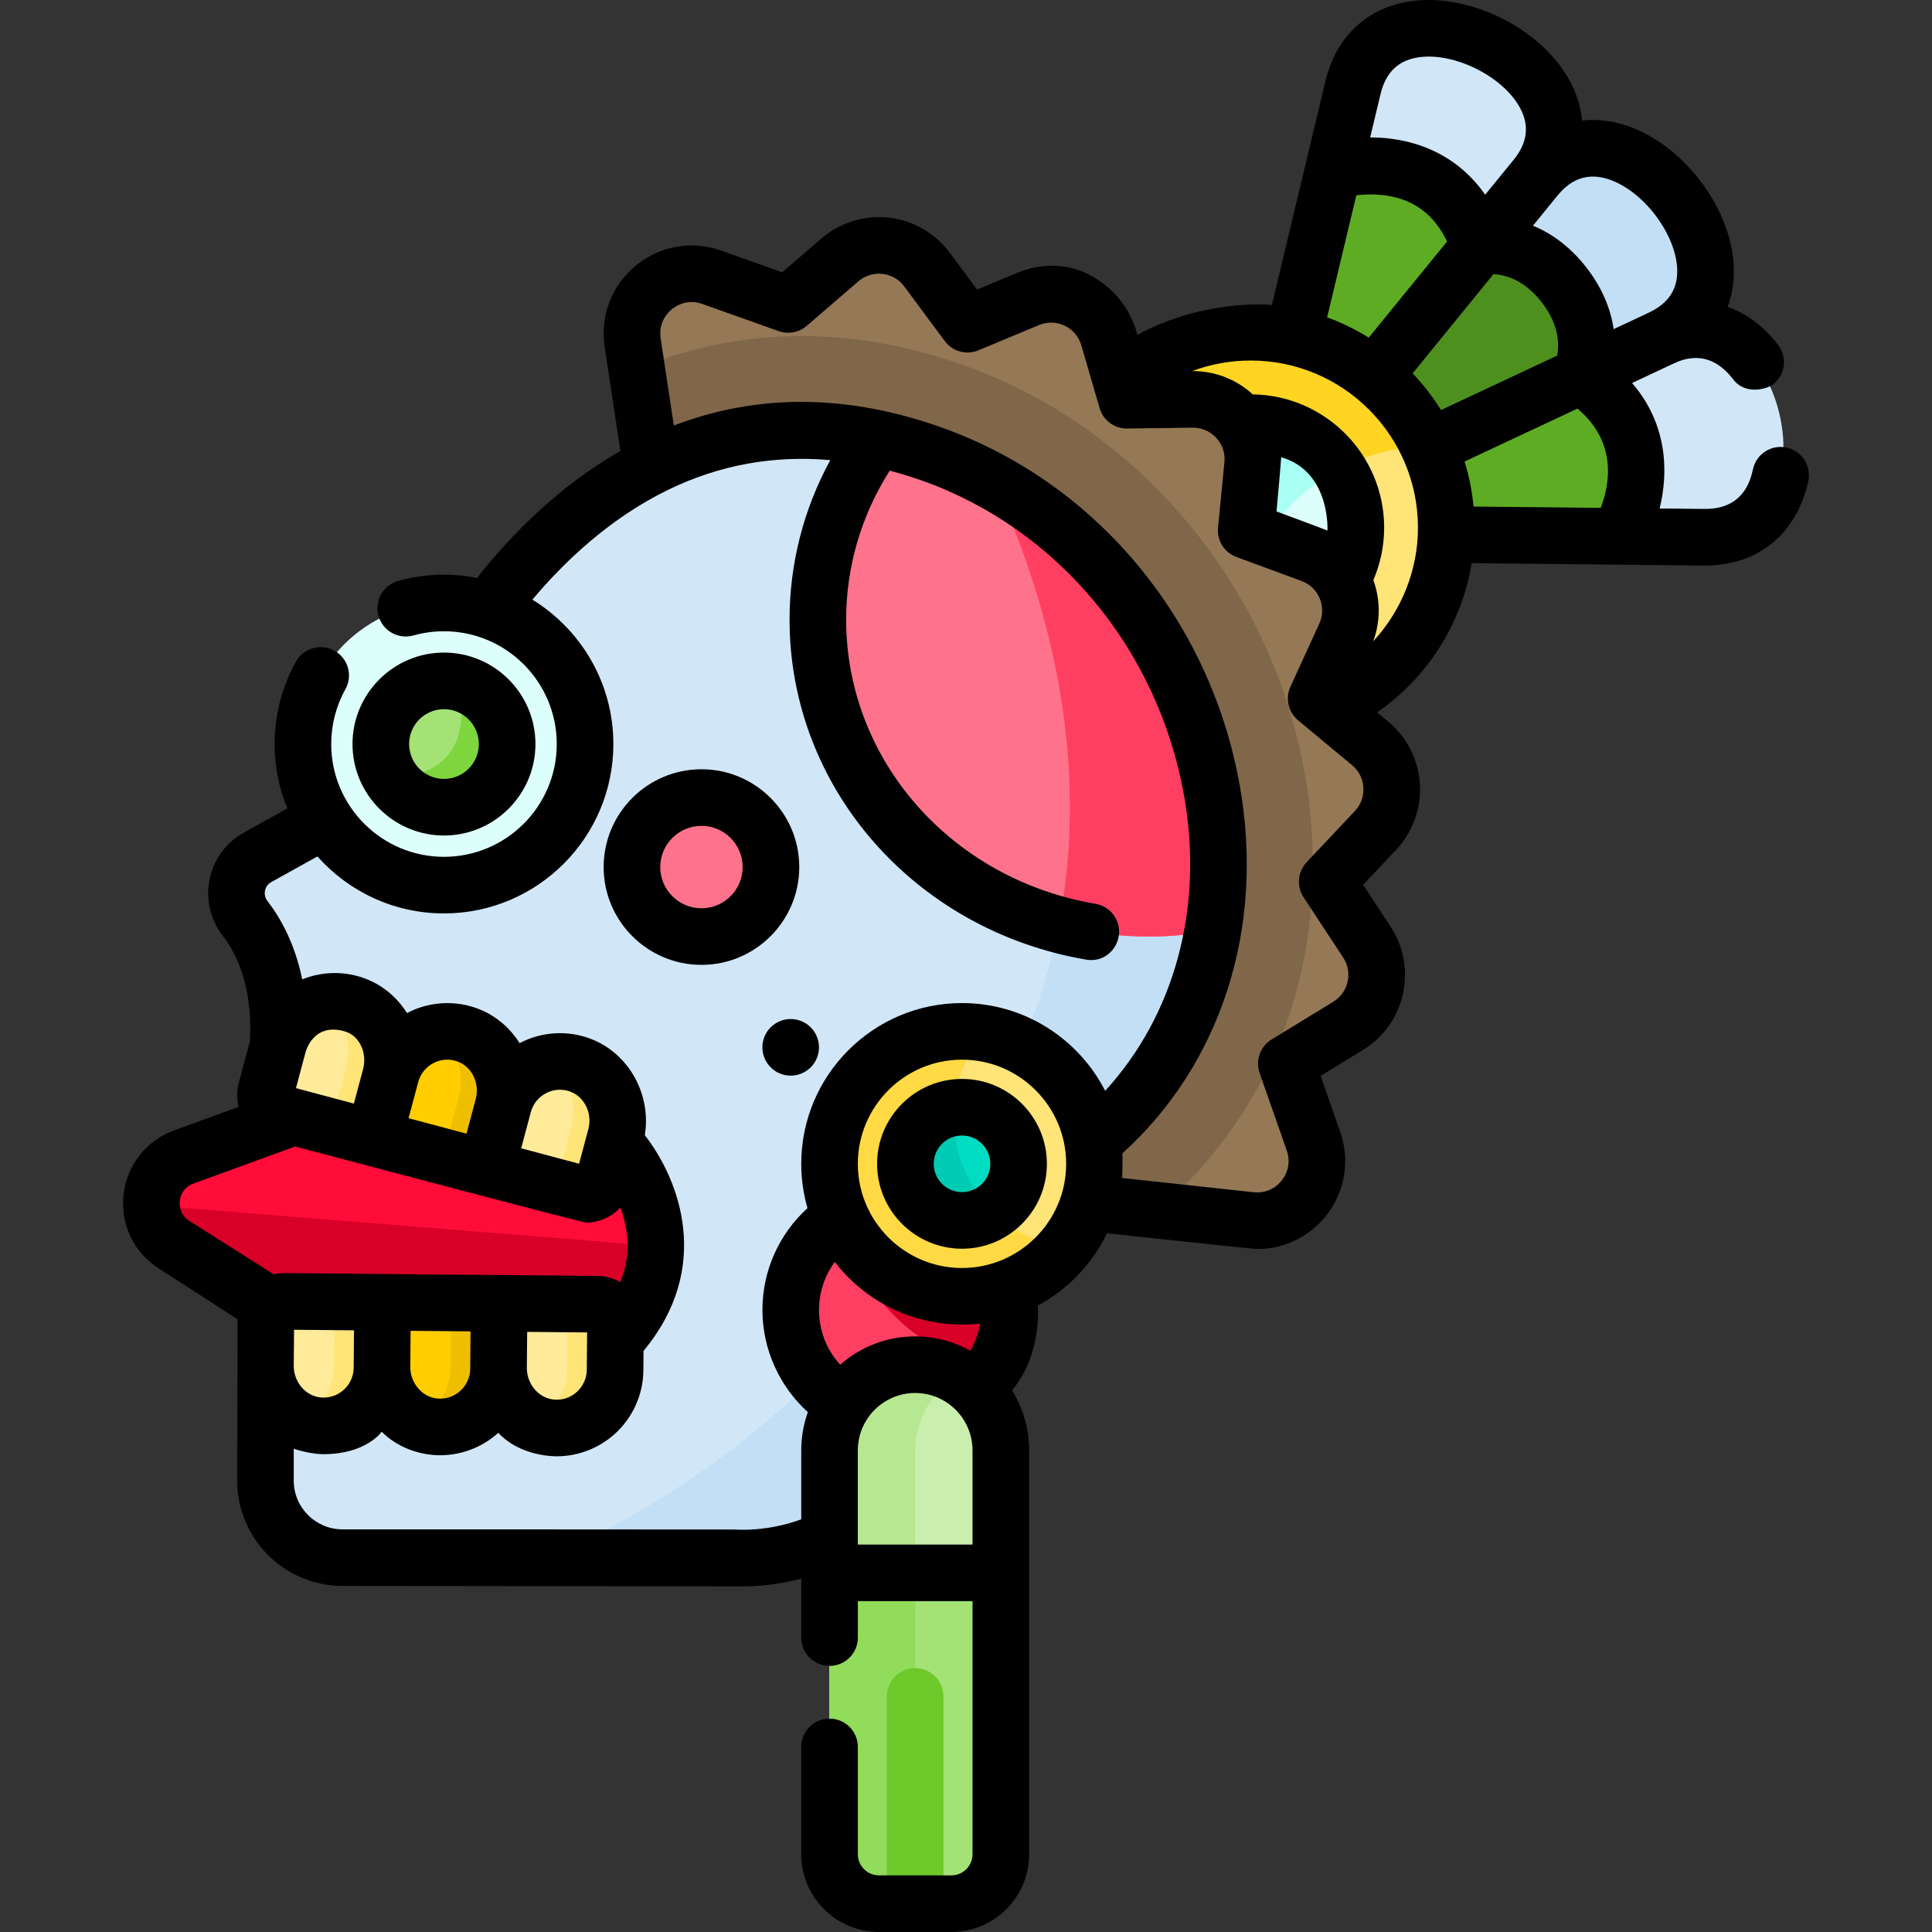 <?xml version="1.0" encoding="iso-8859-1"?>
<!-- Generator: Adobe Illustrator 19.0.0, SVG Export Plug-In . SVG Version: 6.00 Build 0)  -->
<svg xmlns="http://www.w3.org/2000/svg" xmlns:xlink="http://www.w3.org/1999/xlink" version="1.1" id="Capa_1" x="0px" y="0px" viewBox="0 0 512.003 512.003" style="enable-background:new 0 0 512.003 512.003;" xml:space="preserve">
<rect x="0" y="0" width="512.003" height="512.003" fill="#333333" stroke="none"/>
<path style="fill:#FF0C38;" d="M87.185,292.581l-38.493,14.035c-10.17,3.708-11.658,17.477-2.514,23.271l39.666,25.137  l110.288,4.461v-63.047L87.185,292.581z"/>
<path style="fill:#D80027;" d="M196.131,332.005l-156-12.557c0.162,3.998,2.123,7.953,6.047,10.44l39.666,25.137l110.288,4.461  V332.005z"/>
<path style="fill:#D1E7F8;" d="M440.113,89.656c32.8-15.38-10.32-70.611-33.199-42.524c22.878-28.088-39.935-59.141-48.361-23.908  L330.36,141.119l121.213,1.253C487.797,142.747,472.912,74.276,440.113,89.656z"/>
<path style="fill:#C2DFF6;" d="M440.097,89.669c32.8-15.38-10.32-70.611-33.199-42.524l-76.543,93.94L440.097,89.669z"/>
<path style="fill:#5EAC24;" d="M330.347,141.103l98.54,1.018c0.606-1.024,15.106-26.14-9.924-42.482  c-0.323,0.151,5.701-11.114-4.512-24.196c-10.213-13.082-22.564-9.922-22.339-10.198c-9.985-28.837-38.86-19.918-38.86-19.918l0,0  L330.347,141.103z"/>
<path style="fill:#4E901E;" d="M330.356,141.106l88.61-41.532c0.155-0.741,5.274-11.585-4.518-24.128  c-9.99-12.796-21.993-10.06-22.304-10.193l-61.791,75.835l-0.004,0.017L330.356,141.106z"/>
<circle style="fill:#FFE477;" cx="331.485" cy="139.844" r="51.8"/>
<path style="fill:#FFD422;" d="M327.44,170.029c0-28.38,22.827-51.418,51.122-51.782c-8.188-17.822-26.183-30.204-47.081-30.204  c-28.608,0-51.8,23.191-51.8,51.799s23.191,51.8,51.8,51.8c0.227,0,0.451-0.014,0.678-0.017  C329.137,185.049,327.44,177.74,327.44,170.029z"/>
<path style="fill:#DDFFFB;" d="M331.481,167.682c-15.351,0-27.839-12.489-27.839-27.84c0-15.35,12.489-27.839,27.839-27.839  c15.35,0,27.839,12.489,27.839,27.839C359.319,155.193,346.831,167.682,331.481,167.682z"/>
<path style="fill:#AAFFF5;" d="M354.65,124.43c-4.995-7.485-13.515-12.427-23.169-12.427c-15.351,0-27.839,12.489-27.839,27.839  c0,14.002,10.391,25.617,23.865,27.552C328.439,148.8,339.175,132.793,354.65,124.43z"/>
<path style="fill:#957856;" d="M348.087,302.425l-7.188-20.542l16.359-10.015c7.632-4.672,9.885-14.733,4.974-22.214l-10.504-15.999  l12.796-13.589c6.266-6.654,5.619-17.214-1.411-23.055L348.8,185.119l7.653-16.716c3.842-8.39-0.27-18.276-8.928-21.467  l-17.264-6.364l1.692-17.345c0.917-9.398-6.537-17.508-15.979-17.385l-17.358,0.225l-4.842-16.639  c-2.642-9.078-12.593-13.838-21.318-10.199l-16.048,6.694l-10.739-14.478c-5.486-7.396-16.098-8.576-23.074-2.565l-13.711,11.813  l-20.236-7.201c-11.284-4.015-22.772,5.456-20.983,17.298l11.609,76.861l88.287,148.844l63.861,6.922  C343.002,324.672,351.934,313.422,348.087,302.425z"/>
<path style="fill:#806749;" d="M347.748,222.349c-2.854-56.597-40.109-107.102-92.703-125.675  c-14.32-5.058-28.638-7.621-42.557-7.621c-16.332,0-30.904,3.406-43.757,8.812l10.54,69.784l88.287,148.844l39.236,4.253  C334.8,296.829,349.742,261.884,347.748,222.349z"/>
<path style="fill:#D1E7F8;" d="M92.178,213.921l-23.92,13.275c-5.817,3.228-7.394,10.864-3.336,16.135  c5.147,6.686,10.087,17.725,8.655,34.863l89.147,24.615c0,0,29.432,30.918-7.678,59.67H70.345v29.901  c0,11.274,9.14,20.414,20.414,20.414h103.249c0,0,44.326,4.792,52.712-46.722c0,0,20.931-50.327,20.839-49.58  c87.065-41.016,64.854-165.984-20.839-196.246S117.66,180.44,117.66,180.44L92.178,213.921z"/>
<path style="fill:#C2DFF6;" d="M263.3,127.676c15.092,31.991,40.925,107.741-9.113,178.463c0,0-16.668,63.758-108.128,106.657  h47.954c0,0,44.326,4.792,52.712-46.722c0,0,20.931-50.327,20.839-49.579C348.705,278.269,334.914,167.119,263.3,127.676z"/>
<circle style="fill:#DDFFFB;" cx="117.661" cy="197.185" r="37.391"/>
<circle style="fill:#A4E276;" cx="117.661" cy="197.185" r="16.741"/>
<path style="fill:#7ED63E;" d="M119.675,180.573c1.648,2.593,2.698,5.661,2.616,8.96c-0.424,17.156-18.094,16.687-18.756,16.608  c2.97,4.672,8.179,7.781,14.124,7.781c9.246,0,16.741-7.495,16.741-16.741C134.4,188.619,127.969,181.57,119.675,180.573z"/>
<path style="fill:#FFEB99;" d="M100.354,296.925l3.119-11.679c2.071-7.753-1.832-16.084-9.346-18.902  c-8.633-3.238-18.049,1.77-20.372,10.466l-3.245,12.149c-0.696,2.606,0.852,5.283,3.458,5.979l20.401,5.449  C96.979,301.083,99.657,299.533,100.354,296.925z"/>
<path style="fill:#FFCD00;" d="M130.197,304.896l3.119-11.679c2.071-7.753-1.832-16.084-9.346-18.902  c-8.633-3.238-18.049,1.77-20.372,10.466l-3.244,12.145c-0.697,2.608,0.853,5.287,3.461,5.983l20.397,5.448  C126.821,309.053,129.5,307.504,130.197,304.896z"/>
<path style="fill:#FFEB99;" d="M160.037,312.87l3.12-11.683c2.071-7.753-1.832-16.084-9.346-18.902  c-8.633-3.238-18.049,1.77-20.372,10.466l-3.245,12.149c-0.696,2.606,0.852,5.283,3.458,5.979l20.405,5.45  C156.665,317.024,159.341,315.476,160.037,312.87z"/>
<path style="fill:#FFE477;" d="M94.128,266.344c-2.772-1.039-5.622-1.22-8.294-0.71c5.23,3.732,7.68,10.6,5.95,17.077l-3.119,11.679  c-0.487,1.824-1.95,3.109-3.673,3.491l9.38,2.505c2.608,0.697,5.287-0.853,5.983-3.461l3.119-11.679  C105.544,277.493,101.641,269.161,94.128,266.344z"/>
<path style="fill:#EEBF00;" d="M123.97,274.314c-2.772-1.04-5.622-1.22-8.294-0.71c5.23,3.732,7.68,10.6,5.95,17.077l-3.119,11.679  c-0.487,1.824-1.95,3.108-3.673,3.491l9.38,2.505c2.608,0.697,5.287-0.853,5.983-3.461l3.119-11.679  C135.387,285.463,131.484,277.132,123.97,274.314z"/>
<path style="fill:#FFE477;" d="M153.812,282.284c-2.772-1.039-5.622-1.22-8.294-0.71c5.23,3.732,7.68,10.6,5.95,17.077l-3.12,11.683  c-0.487,1.822-1.948,3.106-3.669,3.488l9.381,2.505c2.606,0.696,5.283-0.852,5.979-3.458l3.12-11.683  C165.228,293.433,161.326,285.101,153.812,282.284z"/>
<path style="fill:#FFEB99;" d="M132.229,350.285l-0.109,12.088c-0.073,8.024,5.784,15.12,13.762,15.975  c9.168,0.983,17.038-6.213,17.12-15.214l0.114-12.574c0.024-2.697-2.142-4.903-4.839-4.928l-21.115-0.191  C134.461,345.418,132.253,347.586,132.229,350.285z"/>
<path style="fill:#FFCD00;" d="M101.341,350.006l-0.109,12.088c-0.073,8.024,5.784,15.12,13.762,15.975  c9.168,0.983,17.038-6.213,17.12-15.214l0.114-12.57c0.024-2.699-2.144-4.907-4.843-4.932l-21.111-0.191  C103.574,345.138,101.366,347.306,101.341,350.006z"/>
<path style="fill:#FFEB99;" d="M70.455,349.722l-0.109,12.092c-0.073,8.024,5.784,15.12,13.762,15.975  c9.168,0.983,17.038-6.213,17.12-15.214l0.114-12.574c0.024-2.697-2.142-4.903-4.839-4.928l-21.119-0.191  C72.685,344.858,70.479,347.025,70.455,349.722z"/>
<path style="fill:#FFE477;" d="M158.276,345.546l-11.512-0.104c2.111,0.555,3.667,2.47,3.646,4.752l-0.114,12.574  c-0.057,6.291-3.924,11.688-9.373,14.04c1.523,0.749,3.184,1.263,4.959,1.453c9.168,0.983,17.038-6.213,17.12-15.214l0.114-12.574  C163.139,347.777,160.973,345.571,158.276,345.546z"/>
<path style="fill:#EEBF00;" d="M127.385,345.267l-11.511-0.104c2.113,0.555,3.67,2.472,3.649,4.756l-0.114,12.57  c-0.057,6.291-3.924,11.689-9.373,14.04c1.523,0.749,3.184,1.263,4.959,1.453c9.168,0.983,17.038-6.213,17.12-15.214l0.114-12.57  C132.253,347.499,130.085,345.291,127.385,345.267z"/>
<path style="fill:#FFE477;" d="M96.502,345.074L84.99,344.97c2.111,0.555,3.667,2.47,3.646,4.752l-0.114,12.574  c-0.057,6.291-3.924,11.689-9.373,14.04c1.523,0.749,3.184,1.263,4.959,1.453c9.168,0.983,17.038-6.213,17.12-15.214l0.114-12.574  C101.366,347.305,99.199,345.098,96.502,345.074z"/>
<circle style="fill:#FF3F62;" cx="238.553" cy="347.157" r="29.01"/>
<path style="fill:#D80027;" d="M238.551,318.152c-5.771,0-11.143,1.692-15.661,4.597l0,0c0,0,4.964,31.567,40.077,40.062  c2.901-4.516,4.591-9.885,4.591-15.652C267.559,331.139,254.572,318.152,238.551,318.152z"/>
<circle style="fill:#FFE477;" cx="254.944" cy="308.427" r="35.101"/>
<path style="fill:#FFDA44;" d="M252.693,296.024c0-8.439,2.98-16.18,7.942-22.235c-1.854-0.303-3.755-0.467-5.695-0.467  c-19.388,0-35.106,15.717-35.106,35.105s15.717,35.105,35.106,35.105c10.949,0,20.725-5.014,27.163-12.87  C265.425,327.941,252.693,313.473,252.693,296.024z"/>
<circle style="fill:#00DDC2;" cx="254.944" cy="308.427" r="15"/>
<path style="fill:#00CCB3;" d="M252.693,296.024c0-0.816,0.038-1.623,0.093-2.425c-7.261,1.047-12.846,7.277-12.846,14.828  c0,8.284,6.716,15,15,15c3.022,0,5.829-0.901,8.184-2.439C256.686,314.626,252.693,305.793,252.693,296.024z"/>
<path style="fill:#C9EEAE;" d="M265.229,491.391V384.359c0-12.483-10.214-22.697-22.697-22.697l0,0  c-12.483,0-22.697,10.214-22.697,22.697v107.033c0,7.241,5.87,13.111,13.111,13.111h19.172  C259.359,504.503,265.229,498.633,265.229,491.391z"/>
<path style="fill:#B6E892;" d="M242.531,491.391V384.359c0-8.355,4.579-15.688,11.348-19.628c-3.344-1.946-7.221-3.069-11.348-3.069  l0,0c-12.483,0-22.697,10.214-22.697,22.697v107.033c0,7.241,5.87,13.111,13.111,13.111h19.172c0.599,0,1.185-0.054,1.763-0.132  C247.476,503.508,242.531,498.034,242.531,491.391z"/>
<path style="fill:#A4E276;" d="M219.834,416.825v74.566c0,7.241,5.87,13.111,13.111,13.111h19.172  c7.241,0,13.111-5.87,13.111-13.111v-74.566H219.834z"/>
<path style="fill:#91DC5A;" d="M242.531,491.391v-74.566h-22.697v74.566c0,7.241,5.87,13.111,13.111,13.111h19.172  c0.599,0,1.185-0.054,1.763-0.132C247.476,503.508,242.531,498.034,242.531,491.391z"/>
<path style="fill:#6DC82A;" d="M242.531,442.07c-4.125,0-7.5,3.375-7.5,7.5v54.933h15V449.57  C250.032,445.445,246.657,442.07,242.531,442.07z"/>
<path style="fill:#FF728B;" d="M246.719,120.248c-4.884-1.725-9.624-3.039-14.233-4.019c-9.915,13.605-15.748,30.139-15.748,47.987  c0,46.385,39.28,83.987,87.734,83.987c5.809,0,11.482-0.554,16.975-1.586C329.9,196.793,301.099,139.452,246.719,120.248z"/>
<path style="fill:#FF3F62;" d="M263.3,127.676c10.753,22.792,26.948,67.8,17.281,117.374c7.596,2.053,15.609,3.153,23.891,3.153  c5.809,0,11.482-0.554,16.975-1.586c0.037-0.22,0.075-0.447,0.113-0.669C328.768,201.627,306.617,151.534,263.3,127.676z"/>
<circle style="fill:#FF728B;" cx="185.893" cy="229.785" r="18.421"/>
<circle cx="209.543" cy="277.556" r="7.5"/>
<path d="M254.94,285.927c-12.407,0-22.5,10.094-22.5,22.5c0,12.406,10.093,22.5,22.5,22.5s22.5-10.094,22.5-22.5  C277.44,296.021,267.347,285.927,254.94,285.927z M254.94,315.928c-4.136,0-7.5-3.364-7.5-7.5s3.364-7.5,7.5-7.5  c4.136,0,7.5,3.364,7.5,7.5S259.076,315.928,254.94,315.928z"/>
<path d="M117.659,221.421c13.366,0,24.241-10.874,24.241-24.24c0-13.366-10.875-24.241-24.241-24.241s-24.24,10.875-24.24,24.241  C93.419,210.547,104.293,221.421,117.659,221.421z M117.659,187.94c5.095,0,9.241,4.146,9.241,9.241c0,5.095-4.146,9.24-9.241,9.24  s-9.24-4.146-9.24-9.24C108.418,192.085,112.564,187.94,117.659,187.94z"/>
<path d="M211.813,229.782c0-14.293-11.628-25.921-25.921-25.921c-14.292,0-25.92,11.628-25.92,25.921s11.628,25.921,25.92,25.921  C200.185,255.704,211.813,244.076,211.813,229.782z M185.892,240.704c-6.021,0-10.92-4.899-10.92-10.921s4.899-10.921,10.92-10.921  c6.022,0,10.921,4.899,10.921,10.921S191.914,240.704,185.892,240.704z"/>
<path d="M473.512,118.621c-4.046-0.9-8.049,1.652-8.948,5.694c-0.586,2.637-2.353,10.7-12.914,10.557l-11.831-0.122  c2.438-9.872,1.981-22.492-7.301-33.247l10.761-5.044l-0.002-0.005c0.007-0.003,0.013-0.005,0.02-0.008  c0.006-0.003,0.013-0.007,0.019-0.01c2.359-1.104,9.483-4.422,16.003,4.109c3.327,4.352,9.154,2.425,10.517,1.378  c3.285-2.523,3.901-7.231,1.378-10.517c-3.79-4.933-8.357-8.323-13.36-10.087c1.291-3.488,1.836-7.331,1.572-11.421  c-1.001-15.508-13.857-31.977-28.659-36.711c-3.912-1.25-7.78-1.651-11.482-1.243c-0.348-3.71-1.524-7.415-3.541-10.993  c-7.631-13.538-26.361-22.795-41.749-20.639c-11.621,1.629-19.907,9.344-22.735,21.167L337.07,80.812  c-1.841-0.173-18.607-1.306-35.681,7.946c0,0-1.797-10.243-12.758-15.968c-5.884-3.074-12.938-3.042-19.065-0.486l-10.632,4.436  l-7.243-9.766c-3.852-5.193-9.747-8.582-16.174-9.297c-6.427-0.717-12.921,1.297-17.819,5.518l-10.408,8.968l-16.128-5.738  c-7.808-2.78-16.285-1.29-22.679,3.979c-6.394,5.271-9.473,13.31-8.235,21.504l4.17,27.604  c-16.646,9.517-29.329,22.633-37.987,33.647c-2.837-0.564-5.768-0.866-8.769-0.866c-4.127,0-8.219,0.562-12.162,1.669  c-3.988,1.12-6.313,5.261-5.192,9.249c1.12,3.987,5.261,6.312,9.249,5.192c2.623-0.737,5.35-1.11,8.105-1.11  c16.479,0,29.886,13.407,29.886,29.887s-13.407,29.886-29.886,29.886s-29.886-13.406-29.886-29.886  c0-5.092,1.301-10.115,3.762-14.529c2.018-3.617,0.72-8.186-2.897-10.203c-3.618-2.017-8.186-0.72-10.203,2.898  c-3.704,6.642-5.661,14.191-5.661,21.834c0,6.037,1.206,11.796,3.376,17.058l-11.53,6.4c-4.683,2.599-7.991,7.095-9.075,12.336  c-1.085,5.243,0.167,10.686,3.436,14.932c5.42,7.04,7.901,16.734,7.227,28.101l-2.942,11.015c-0.56,2.099-0.551,4.256-0.017,6.302  l-17.125,6.243c-7.411,2.702-12.541,9.253-13.388,17.096c-0.847,7.842,2.766,15.336,9.428,19.557c0,0,20.792,13.349,20.792,13.432  c0,0.001,0,0.001,0,0.001l-0.11,42.727c0,15.392,12.522,27.914,27.914,27.914c0,0,104.631,0.111,106.141,0.111  c3.465,0,9.052-0.35,15.435-2.055v15.628c0,4.143,3.358,7.5,7.5,7.5s7.5-3.357,7.5-7.5v-9.655h30.394v67.066  c0,3.094-2.517,5.61-5.611,5.61h-19.172c-3.094,0-5.611-2.517-5.611-5.61v-28.434c0-4.143-3.358-7.5-7.5-7.5s-7.5,3.357-7.5,7.5  v28.434c0,11.364,9.246,20.61,20.611,20.61h19.172c11.365,0,20.611-9.246,20.611-20.61V384.359c0-5.827-1.664-11.272-4.535-15.891  c7.984-9.506,6.844-22.088,6.832-22.479c7.956-4.272,14.407-10.994,18.333-19.154c0,0,38.963,4.177,39.811,4.177  c7.085,0,13.767-3.195,18.243-8.832c5.012-6.312,6.415-14.622,3.753-22.23l-5.189-14.828l11.197-6.854  c5.438-3.329,9.201-8.59,10.594-14.813c1.393-6.222,0.233-12.584-3.267-17.915l-7.255-11.05l8.738-9.28  c4.399-4.672,6.698-11.024,6.307-17.431c-0.391-6.407-3.448-12.433-8.385-16.535l-2.959-2.458  c13.348-9.179,22.461-23.573,25.062-39.546l61.485,0.636c0.124,0.001,0.247,0.002,0.37,0.002c14.025,0,24.233-8.315,27.341-22.305  C480.105,123.526,477.556,119.52,473.512,118.621z M424.198,134.589l-33.692-0.349c-0.387-4.112-1.189-8.105-2.375-11.932  l29.916-14.022C428.835,117.383,426.491,128.732,424.198,134.589z M395.796,72.644c4.771,0.279,9.139,2.8,12.742,7.415  c3.598,4.609,4.996,9.464,4.131,14.181l-30.776,14.425c-2.172-3.499-4.701-6.751-7.53-9.716L395.796,72.644z M426.197,47.477  c8.951,2.862,17.654,14.01,18.259,23.388c0.357,5.531-2.105,9.457-7.528,11.999v0.001c-0.025,0.012-0.048,0.027-0.073,0.039  l-9.22,4.322c-0.815-5.675-3.253-11.248-7.273-16.398c-4.016-5.145-8.82-8.854-14.112-11.014l6.423-7.883  c0.018-0.022,0.039-0.041,0.056-0.063C416.513,47.225,420.916,45.786,426.197,47.477z M376.077,15.168  c9.312-1.306,21.984,4.964,26.599,13.15c2.722,4.828,2.206,9.433-1.576,14.077c-0.004,0.005-0.007,0.011-0.011,0.016l-0.005-0.004  l-7.49,9.193c-8.194-11.708-20.311-15.199-30.483-15.181l2.738-11.451C367.241,19.144,370.587,15.938,376.077,15.168z   M359.441,51.76c2.231-0.264,5.18-0.389,8.293,0.115c7.221,1.173,12.405,5.153,15.763,12.116l-20.766,25.485  c-3.456-2.152-7.143-3.965-11.023-5.378L359.441,51.76z M91.494,273.367c3.85,1.163,5.845,5.78,4.733,9.943l-2.445,9.156  l-15.35-4.101l2.552-9.552C80.984,278.813,82.97,270.791,91.494,273.367z M110.844,286.714c0.573-2.146,2.051-3.968,4.056-5  c2.022-1.043,4.308-1.177,6.437-0.378c3.766,1.412,5.845,5.78,4.733,9.943l-2.445,9.156l-15.35-4.1L110.844,286.714z   M140.687,294.685c0.573-2.146,2.051-3.969,4.056-5.001c2.021-1.042,4.308-1.177,6.436-0.378c3.766,1.412,5.845,5.78,4.733,9.944  l-2.445,9.155l-15.35-4.1L140.687,294.685z M47.648,318.276c0.111-1.032,0.686-3.547,3.612-4.614l26.953-9.827  c0,0,76.052,20.164,77.125,20.164c2.148,0,4.27-0.564,6.179-1.669c1.091-0.631,2.062-1.412,2.895-2.311  c0.188,0.513,0.369,1.036,0.536,1.573c1.991,6.389,1.803,12.402-0.578,18.177c-1.818-1.042-3.877-1.615-6.029-1.635l-82.893-0.75  c-1-0.014-1.976,0.106-2.922,0.324L50.19,323.553C47.562,321.885,47.537,319.307,47.648,318.276z M139.705,352.965l15.887,0.144  l-0.09,9.959c-0.02,2.221-0.998,4.354-2.682,5.854c-1.699,1.513-3.883,2.209-6.139,1.97c-4-0.429-7.102-4.141-7.063-8.451  L139.705,352.965z M108.817,352.686l15.887,0.144l-0.09,9.958c-0.021,2.222-0.998,4.355-2.681,5.854  c-1.699,1.513-3.878,2.216-6.139,1.971c-3.996-0.429-7.097-4.136-7.063-8.44L108.817,352.686z M93.818,352.55l-0.09,9.957  c-0.021,2.222-0.998,4.355-2.682,5.855c-1.699,1.512-3.88,2.207-6.139,1.97c-4-0.429-7.102-4.141-7.063-8.451l0.086-9.475  L93.818,352.55z M194.813,405.338c-0.268-0.028-104.055-0.043-104.055-0.043c-7.121,0-12.914-5.793-12.914-12.914v-8.471  c1.735,0.662,5.384,1.476,7.898,1.468c11.344-0.035,15.373-5.903,15.423-5.948c6.368,6.377,14.653,6.227,15.463,6.227  c5.599,0,11.06-2.056,15.279-5.813c0.049-0.044,0.095-0.091,0.144-0.135c5.775,6.215,14.654,6.228,15.465,6.228  c5.598-0.001,11.059-2.056,15.277-5.813c4.839-4.309,7.648-10.477,7.706-16.921l0.047-5.21c18.405-22.156,9.503-45.361,0.341-57.161  c1.76-10.823-4.256-21.751-14.443-25.571c-6.051-2.271-12.821-1.873-18.57,1.087c-0.059,0.03-0.115,0.065-0.174,0.095  c-2.572-4.094-6.386-7.385-11.098-9.152c-6.051-2.271-12.821-1.872-18.57,1.087c-0.059,0.03-0.115,0.064-0.174,0.095  c-2.572-4.094-6.386-7.385-11.097-9.152c-5.4-2.025-11.369-1.923-16.677,0.225c-1.906-9.421-5.703-16.222-9.219-20.79  c-0.823-1.069-0.75-2.177-0.633-2.741c0.117-0.564,0.488-1.607,1.666-2.261l12.224-6.784c8.228,9.253,20.21,15.097,33.538,15.097  c24.75,0,44.887-20.136,44.887-44.887c0-16.17-8.596-30.366-21.457-38.27c8.35-9.942,20.477-21.583,36.044-29.135  c13.552-6.575,27.912-9.172,42.897-7.838c-7.079,12.997-10.791,27.406-10.791,42.279c0,44.484,33.061,82.291,78.577,90.091  c4.623,0.792,8.027-2.481,8.648-6.141c0.692-4.084-2.057-7.956-6.141-8.648c-38.292-6.491-66.084-38.16-66.084-75.302  c0-14.033,3.985-27.584,11.547-39.493c2.794,0.739,5.605,1.598,8.436,2.598c36.061,12.734,62.724,44.769,69.583,83.602  c5.242,29.674-2.532,58.074-20.922,78.162c-7.061-13.793-21.411-23.262-37.942-23.262c-23.492,0-42.605,19.112-42.605,42.605  c0,4.072,0.586,8.006,1.658,11.738c-7.552,6.87-11.947,16.623-11.947,26.992c0,10.321,4.452,20.193,12.042,27.073  c-1.131,3.167-1.752,6.575-1.752,10.126v18.272C203.066,406.086,194.872,405.345,194.813,405.338z M227.335,409.325v-24.966  c0-8.38,6.817-15.197,15.197-15.197c8.38,0,15.197,6.817,15.197,15.197v24.966H227.335z M257.142,357.942  c-4.333-2.406-9.313-3.781-14.61-3.781c-7.605,0-14.557,2.832-19.872,7.49c-3.602-3.925-5.614-9.023-5.614-14.492  c0-4.648,1.504-9.084,4.18-12.727c7.798,10.087,20.006,16.601,33.715,16.601c1.623,0,3.223-0.1,4.799-0.278  C259.312,353.301,258.433,355.725,257.142,357.942z M254.94,336.033c-15.221,0-27.604-12.384-27.604-27.604  s12.383-27.604,27.604-27.604s27.605,12.384,27.605,27.604S270.161,336.033,254.94,336.033z M359.064,214.923l-12.796,13.59  c-2.379,2.527-2.714,6.356-0.809,9.258l10.503,15.998c1.251,1.906,1.666,4.181,1.168,6.406c-0.498,2.225-1.843,4.105-3.788,5.296  l-16.359,10.015c-3.012,1.844-4.33,5.54-3.163,8.874l7.188,20.541c0.966,2.761,0.477,5.658-1.342,7.948  c-1.818,2.291-4.531,3.421-7.438,3.109l-34.859-3.778c0.109-1.238,0.134-5.604,0.075-6.519c26.163-23.681,37.781-59.705,31.13-97.35  c-7.799-44.15-38.209-80.605-79.359-95.137c-27.711-9.786-51.283-7.823-70.648-0.398l-3.49-23.109  c-0.638-4.223,1.847-6.784,2.944-7.688c1.098-0.905,4.085-2.858,8.109-1.423l20.236,7.2c2.54,0.902,5.369,0.375,7.41-1.385  l13.71-11.813c1.777-1.531,4.04-2.231,6.371-1.973c2.332,0.26,4.386,1.44,5.783,3.324l10.739,14.479  c2.053,2.77,5.73,3.78,8.911,2.454l16.048-6.694c2.224-0.926,4.645-0.865,6.816,0.174c2.173,1.04,3.74,2.886,4.414,5.199  l4.842,16.639c0.933,3.205,3.87,5.404,7.2,5.404c0.033,0,0.066,0,0.099-0.001l17.358-0.226c2.376-0.011,4.627,0.928,6.255,2.699  c1.628,1.771,2.396,4.065,2.162,6.459l-1.692,17.345c-0.332,3.396,1.67,6.586,4.87,7.766l17.265,6.364  c2.206,0.813,3.917,2.456,4.82,4.627c0.902,2.171,0.861,4.543-0.118,6.681l-7.653,16.717c-1.411,3.081-0.58,6.726,2.027,8.892  l14.313,11.89c1.791,1.488,2.856,3.588,2.998,5.913C361.461,211.015,360.66,213.228,359.064,214.923z M351.795,140.6  c-0.549-0.253-13.507-5.063-13.507-5.063s1.248-13.445,1.227-14.372C352.546,124.892,351.804,140.347,351.795,140.6z   M363.911,169.964c1.94-5.21,1.962-10.987,0.041-16.217c1.876-4.376,2.867-9.111,2.867-13.905c0-19.316-15.579-35.053-34.831-35.327  c-4.293-3.951-9.94-6.177-15.812-6.177c-0.083,0-0.166,0-0.249,0.002c4.909-1.841,10.143-2.797,15.552-2.797  c24.426,0,44.299,19.872,44.299,44.3C375.78,151.14,371.377,161.883,363.911,169.964z"/>
<g>
</g>
<g>
</g>
<g>
</g>
<g>
</g>
<g>
</g>
<g>
</g>
<g>
</g>
<g>
</g>
<g>
</g>
<g>
</g>
<g>
</g>
<g>
</g>
<g>
</g>
<g>
</g>
<g>
</g>
</svg>
